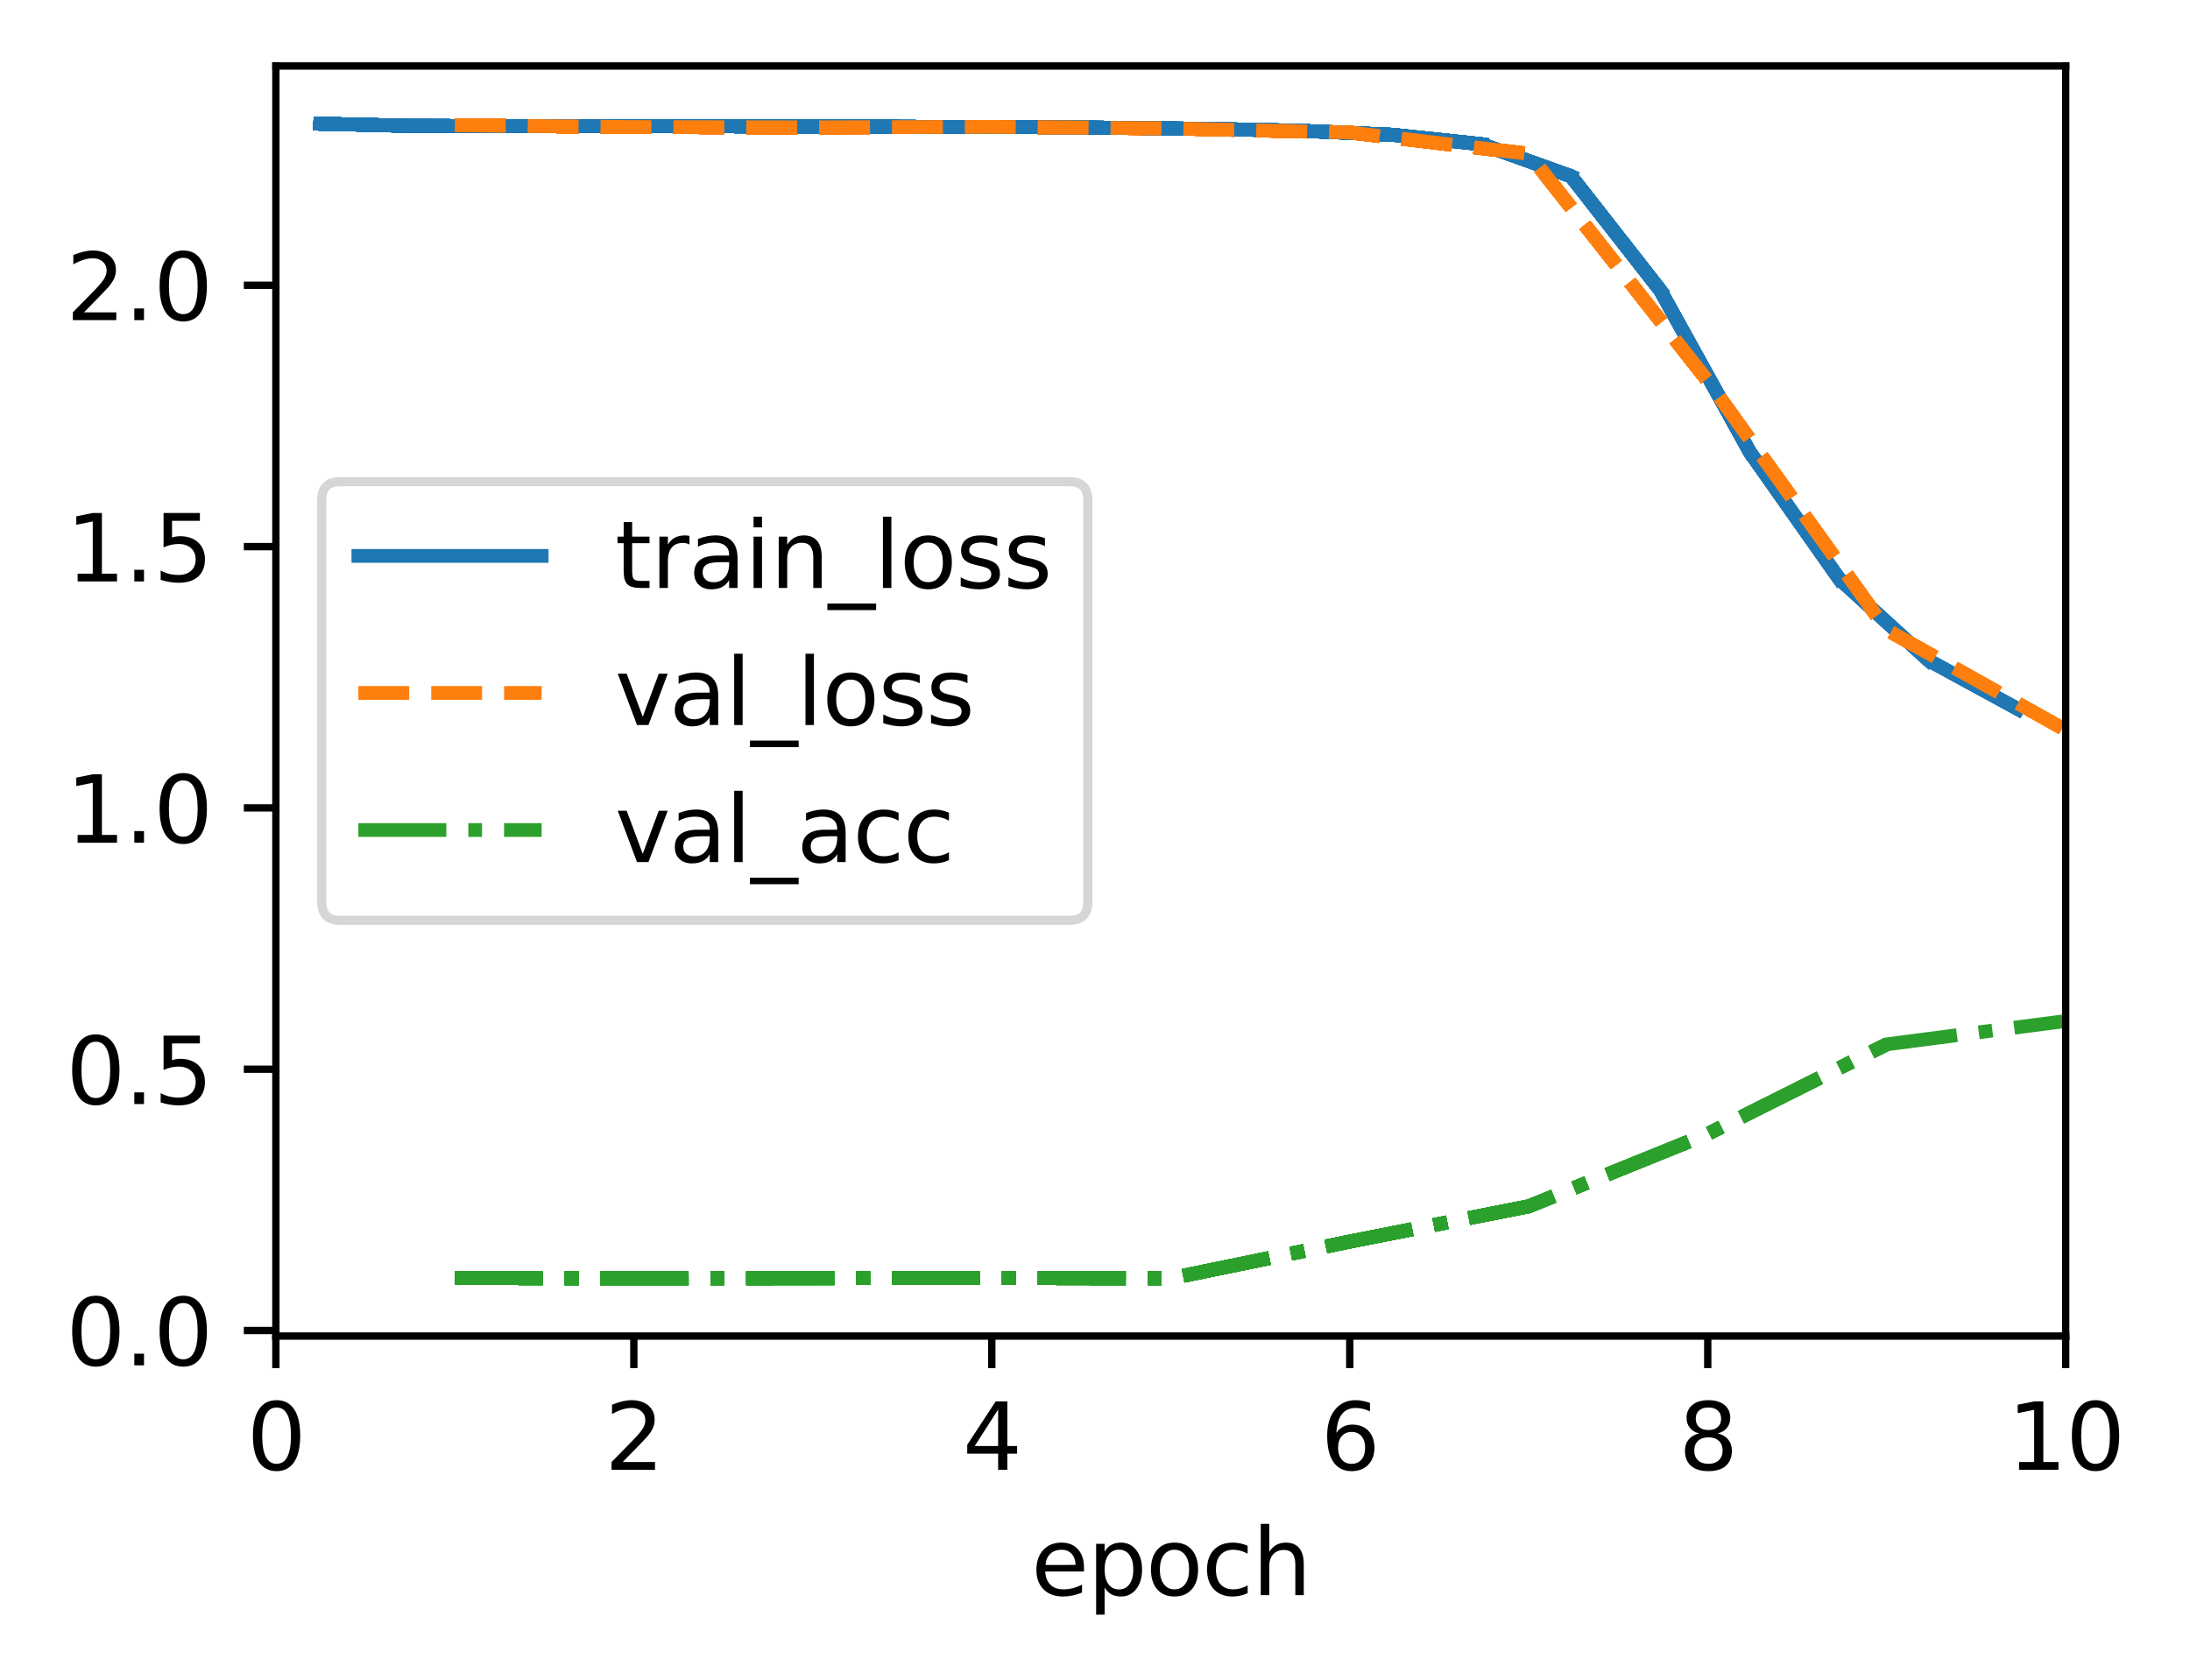 <?xml version="1.0" encoding="utf-8" standalone="no"?>
<!DOCTYPE svg PUBLIC "-//W3C//DTD SVG 1.1//EN"
  "http://www.w3.org/Graphics/SVG/1.1/DTD/svg11.dtd">
<svg xmlns:xlink="http://www.w3.org/1999/xlink" width="238.966pt" height="183.356pt" viewBox="0 0 238.966 183.356" xmlns="http://www.w3.org/2000/svg" version="1.1">
 <defs>
  <style type="text/css">*{stroke-linejoin: round; stroke-linecap: butt}</style>
 </defs>
 <g id="figure_1">
  <g id="patch_1">
   <path d="M 0 183.356 
L 238.966 183.356 
L 238.966 0 
L 0 0 
z
" style="fill: #ffffff"/>
  </g>
  <g id="axes_1">
   <g id="patch_2">
    <path d="M 30.103 145.8 
L 225.403 145.8 
L 225.403 7.2 
L 30.103 7.2 
z
" style="fill: #ffffff"/>
   </g>
   <g id="matplotlib.axis_1">
    <g id="xtick_1">
     <g id="line2d_1">
      <defs>
       <path id="m8f9184ff36" d="M 0 0 
L 0 3.5 
" style="stroke: #000000; stroke-width: 0.8"/>
      </defs>
      <g>
       <use xlink:href="#m8f9184ff36" x="30.103" y="145.8" style="stroke: #000000; stroke-width: 0.8"/>
      </g>
     </g>
     <g id="text_1">
      <!-- 0 -->
      <g transform="translate(26.922 160.398) scale(0.1 -0.1)">
       <defs>
        <path id="DejaVuSans-30" d="M 2034 4250 
Q 1547 4250 1301 3770 
Q 1056 3291 1056 2328 
Q 1056 1369 1301 889 
Q 1547 409 2034 409 
Q 2525 409 2770 889 
Q 3016 1369 3016 2328 
Q 3016 3291 2770 3770 
Q 2525 4250 2034 4250 
z
M 2034 4750 
Q 2819 4750 3233 4129 
Q 3647 3509 3647 2328 
Q 3647 1150 3233 529 
Q 2819 -91 2034 -91 
Q 1250 -91 836 529 
Q 422 1150 422 2328 
Q 422 3509 836 4129 
Q 1250 4750 2034 4750 
z
" transform="scale(0.016)"/>
       </defs>
       <use xlink:href="#DejaVuSans-30"/>
      </g>
     </g>
    </g>
    <g id="xtick_2">
     <g id="line2d_2">
      <g>
       <use xlink:href="#m8f9184ff36" x="69.163" y="145.8" style="stroke: #000000; stroke-width: 0.8"/>
      </g>
     </g>
     <g id="text_2">
      <!-- 2 -->
      <g transform="translate(65.982 160.398) scale(0.1 -0.1)">
       <defs>
        <path id="DejaVuSans-32" d="M 1228 531 
L 3431 531 
L 3431 0 
L 469 0 
L 469 531 
Q 828 903 1448 1529 
Q 2069 2156 2228 2338 
Q 2531 2678 2651 2914 
Q 2772 3150 2772 3378 
Q 2772 3750 2511 3984 
Q 2250 4219 1831 4219 
Q 1534 4219 1204 4116 
Q 875 4013 500 3803 
L 500 4441 
Q 881 4594 1212 4672 
Q 1544 4750 1819 4750 
Q 2544 4750 2975 4387 
Q 3406 4025 3406 3419 
Q 3406 3131 3298 2873 
Q 3191 2616 2906 2266 
Q 2828 2175 2409 1742 
Q 1991 1309 1228 531 
z
" transform="scale(0.016)"/>
       </defs>
       <use xlink:href="#DejaVuSans-32"/>
      </g>
     </g>
    </g>
    <g id="xtick_3">
     <g id="line2d_3">
      <g>
       <use xlink:href="#m8f9184ff36" x="108.223" y="145.8" style="stroke: #000000; stroke-width: 0.8"/>
      </g>
     </g>
     <g id="text_3">
      <!-- 4 -->
      <g transform="translate(105.042 160.398) scale(0.1 -0.1)">
       <defs>
        <path id="DejaVuSans-34" d="M 2419 4116 
L 825 1625 
L 2419 1625 
L 2419 4116 
z
M 2253 4666 
L 3047 4666 
L 3047 1625 
L 3713 1625 
L 3713 1100 
L 3047 1100 
L 3047 0 
L 2419 0 
L 2419 1100 
L 313 1100 
L 313 1709 
L 2253 4666 
z
" transform="scale(0.016)"/>
       </defs>
       <use xlink:href="#DejaVuSans-34"/>
      </g>
     </g>
    </g>
    <g id="xtick_4">
     <g id="line2d_4">
      <g>
       <use xlink:href="#m8f9184ff36" x="147.283" y="145.8" style="stroke: #000000; stroke-width: 0.8"/>
      </g>
     </g>
     <g id="text_4">
      <!-- 6 -->
      <g transform="translate(144.102 160.398) scale(0.1 -0.1)">
       <defs>
        <path id="DejaVuSans-36" d="M 2113 2584 
Q 1688 2584 1439 2293 
Q 1191 2003 1191 1497 
Q 1191 994 1439 701 
Q 1688 409 2113 409 
Q 2538 409 2786 701 
Q 3034 994 3034 1497 
Q 3034 2003 2786 2293 
Q 2538 2584 2113 2584 
z
M 3366 4563 
L 3366 3988 
Q 3128 4100 2886 4159 
Q 2644 4219 2406 4219 
Q 1781 4219 1451 3797 
Q 1122 3375 1075 2522 
Q 1259 2794 1537 2939 
Q 1816 3084 2150 3084 
Q 2853 3084 3261 2657 
Q 3669 2231 3669 1497 
Q 3669 778 3244 343 
Q 2819 -91 2113 -91 
Q 1303 -91 875 529 
Q 447 1150 447 2328 
Q 447 3434 972 4092 
Q 1497 4750 2381 4750 
Q 2619 4750 2861 4703 
Q 3103 4656 3366 4563 
z
" transform="scale(0.016)"/>
       </defs>
       <use xlink:href="#DejaVuSans-36"/>
      </g>
     </g>
    </g>
    <g id="xtick_5">
     <g id="line2d_5">
      <g>
       <use xlink:href="#m8f9184ff36" x="186.343" y="145.8" style="stroke: #000000; stroke-width: 0.8"/>
      </g>
     </g>
     <g id="text_5">
      <!-- 8 -->
      <g transform="translate(183.162 160.398) scale(0.1 -0.1)">
       <defs>
        <path id="DejaVuSans-38" d="M 2034 2216 
Q 1584 2216 1326 1975 
Q 1069 1734 1069 1313 
Q 1069 891 1326 650 
Q 1584 409 2034 409 
Q 2484 409 2743 651 
Q 3003 894 3003 1313 
Q 3003 1734 2745 1975 
Q 2488 2216 2034 2216 
z
M 1403 2484 
Q 997 2584 770 2862 
Q 544 3141 544 3541 
Q 544 4100 942 4425 
Q 1341 4750 2034 4750 
Q 2731 4750 3128 4425 
Q 3525 4100 3525 3541 
Q 3525 3141 3298 2862 
Q 3072 2584 2669 2484 
Q 3125 2378 3379 2068 
Q 3634 1759 3634 1313 
Q 3634 634 3220 271 
Q 2806 -91 2034 -91 
Q 1263 -91 848 271 
Q 434 634 434 1313 
Q 434 1759 690 2068 
Q 947 2378 1403 2484 
z
M 1172 3481 
Q 1172 3119 1398 2916 
Q 1625 2713 2034 2713 
Q 2441 2713 2670 2916 
Q 2900 3119 2900 3481 
Q 2900 3844 2670 4047 
Q 2441 4250 2034 4250 
Q 1625 4250 1398 4047 
Q 1172 3844 1172 3481 
z
" transform="scale(0.016)"/>
       </defs>
       <use xlink:href="#DejaVuSans-38"/>
      </g>
     </g>
    </g>
    <g id="xtick_6">
     <g id="line2d_6">
      <g>
       <use xlink:href="#m8f9184ff36" x="225.403" y="145.8" style="stroke: #000000; stroke-width: 0.8"/>
      </g>
     </g>
     <g id="text_6">
      <!-- 10 -->
      <g transform="translate(219.041 160.398) scale(0.1 -0.1)">
       <defs>
        <path id="DejaVuSans-31" d="M 794 531 
L 1825 531 
L 1825 4091 
L 703 3866 
L 703 4441 
L 1819 4666 
L 2450 4666 
L 2450 531 
L 3481 531 
L 3481 0 
L 794 0 
L 794 531 
z
" transform="scale(0.016)"/>
       </defs>
       <use xlink:href="#DejaVuSans-31"/>
       <use xlink:href="#DejaVuSans-30" x="63.623"/>
      </g>
     </g>
    </g>
    <g id="text_7">
     <!-- epoch -->
     <g transform="translate(112.525 174.077) scale(0.1 -0.1)">
      <defs>
       <path id="DejaVuSans-65" d="M 3597 1894 
L 3597 1613 
L 953 1613 
Q 991 1019 1311 708 
Q 1631 397 2203 397 
Q 2534 397 2845 478 
Q 3156 559 3463 722 
L 3463 178 
Q 3153 47 2828 -22 
Q 2503 -91 2169 -91 
Q 1331 -91 842 396 
Q 353 884 353 1716 
Q 353 2575 817 3079 
Q 1281 3584 2069 3584 
Q 2775 3584 3186 3129 
Q 3597 2675 3597 1894 
z
M 3022 2063 
Q 3016 2534 2758 2815 
Q 2500 3097 2075 3097 
Q 1594 3097 1305 2825 
Q 1016 2553 972 2059 
L 3022 2063 
z
" transform="scale(0.016)"/>
       <path id="DejaVuSans-70" d="M 1159 525 
L 1159 -1331 
L 581 -1331 
L 581 3500 
L 1159 3500 
L 1159 2969 
Q 1341 3281 1617 3432 
Q 1894 3584 2278 3584 
Q 2916 3584 3314 3078 
Q 3713 2572 3713 1747 
Q 3713 922 3314 415 
Q 2916 -91 2278 -91 
Q 1894 -91 1617 61 
Q 1341 213 1159 525 
z
M 3116 1747 
Q 3116 2381 2855 2742 
Q 2594 3103 2138 3103 
Q 1681 3103 1420 2742 
Q 1159 2381 1159 1747 
Q 1159 1113 1420 752 
Q 1681 391 2138 391 
Q 2594 391 2855 752 
Q 3116 1113 3116 1747 
z
" transform="scale(0.016)"/>
       <path id="DejaVuSans-6f" d="M 1959 3097 
Q 1497 3097 1228 2736 
Q 959 2375 959 1747 
Q 959 1119 1226 758 
Q 1494 397 1959 397 
Q 2419 397 2687 759 
Q 2956 1122 2956 1747 
Q 2956 2369 2687 2733 
Q 2419 3097 1959 3097 
z
M 1959 3584 
Q 2709 3584 3137 3096 
Q 3566 2609 3566 1747 
Q 3566 888 3137 398 
Q 2709 -91 1959 -91 
Q 1206 -91 779 398 
Q 353 888 353 1747 
Q 353 2609 779 3096 
Q 1206 3584 1959 3584 
z
" transform="scale(0.016)"/>
       <path id="DejaVuSans-63" d="M 3122 3366 
L 3122 2828 
Q 2878 2963 2633 3030 
Q 2388 3097 2138 3097 
Q 1578 3097 1268 2742 
Q 959 2388 959 1747 
Q 959 1106 1268 751 
Q 1578 397 2138 397 
Q 2388 397 2633 464 
Q 2878 531 3122 666 
L 3122 134 
Q 2881 22 2623 -34 
Q 2366 -91 2075 -91 
Q 1284 -91 818 406 
Q 353 903 353 1747 
Q 353 2603 823 3093 
Q 1294 3584 2113 3584 
Q 2378 3584 2631 3529 
Q 2884 3475 3122 3366 
z
" transform="scale(0.016)"/>
       <path id="DejaVuSans-68" d="M 3513 2113 
L 3513 0 
L 2938 0 
L 2938 2094 
Q 2938 2591 2744 2837 
Q 2550 3084 2163 3084 
Q 1697 3084 1428 2787 
Q 1159 2491 1159 1978 
L 1159 0 
L 581 0 
L 581 4863 
L 1159 4863 
L 1159 2956 
Q 1366 3272 1645 3428 
Q 1925 3584 2291 3584 
Q 2894 3584 3203 3211 
Q 3513 2838 3513 2113 
z
" transform="scale(0.016)"/>
      </defs>
      <use xlink:href="#DejaVuSans-65"/>
      <use xlink:href="#DejaVuSans-70" x="61.523"/>
      <use xlink:href="#DejaVuSans-6f" x="125"/>
      <use xlink:href="#DejaVuSans-63" x="186.182"/>
      <use xlink:href="#DejaVuSans-68" x="241.162"/>
     </g>
    </g>
   </g>
   <g id="matplotlib.axis_2">
    <g id="ytick_1">
     <g id="line2d_7">
      <defs>
       <path id="mae5605075d" d="M 0 0 
L -3.5 0 
" style="stroke: #000000; stroke-width: 0.8"/>
      </defs>
      <g>
       <use xlink:href="#mae5605075d" x="30.103" y="145.197" style="stroke: #000000; stroke-width: 0.8"/>
      </g>
     </g>
     <g id="text_8">
      <!-- 0.0 -->
      <g transform="translate(7.2 148.996) scale(0.1 -0.1)">
       <defs>
        <path id="DejaVuSans-2e" d="M 684 794 
L 1344 794 
L 1344 0 
L 684 0 
L 684 794 
z
" transform="scale(0.016)"/>
       </defs>
       <use xlink:href="#DejaVuSans-30"/>
       <use xlink:href="#DejaVuSans-2e" x="63.623"/>
       <use xlink:href="#DejaVuSans-30" x="95.41"/>
      </g>
     </g>
    </g>
    <g id="ytick_2">
     <g id="line2d_8">
      <g>
       <use xlink:href="#mae5605075d" x="30.103" y="116.682" style="stroke: #000000; stroke-width: 0.8"/>
      </g>
     </g>
     <g id="text_9">
      <!-- 0.5 -->
      <g transform="translate(7.2 120.481) scale(0.1 -0.1)">
       <defs>
        <path id="DejaVuSans-35" d="M 691 4666 
L 3169 4666 
L 3169 4134 
L 1269 4134 
L 1269 2991 
Q 1406 3038 1543 3061 
Q 1681 3084 1819 3084 
Q 2600 3084 3056 2656 
Q 3513 2228 3513 1497 
Q 3513 744 3044 326 
Q 2575 -91 1722 -91 
Q 1428 -91 1123 -41 
Q 819 9 494 109 
L 494 744 
Q 775 591 1075 516 
Q 1375 441 1709 441 
Q 2250 441 2565 725 
Q 2881 1009 2881 1497 
Q 2881 1984 2565 2268 
Q 2250 2553 1709 2553 
Q 1456 2553 1204 2497 
Q 953 2441 691 2322 
L 691 4666 
z
" transform="scale(0.016)"/>
       </defs>
       <use xlink:href="#DejaVuSans-30"/>
       <use xlink:href="#DejaVuSans-2e" x="63.623"/>
       <use xlink:href="#DejaVuSans-35" x="95.41"/>
      </g>
     </g>
    </g>
    <g id="ytick_3">
     <g id="line2d_9">
      <g>
       <use xlink:href="#mae5605075d" x="30.103" y="88.166" style="stroke: #000000; stroke-width: 0.8"/>
      </g>
     </g>
     <g id="text_10">
      <!-- 1.0 -->
      <g transform="translate(7.2 91.965) scale(0.1 -0.1)">
       <use xlink:href="#DejaVuSans-31"/>
       <use xlink:href="#DejaVuSans-2e" x="63.623"/>
       <use xlink:href="#DejaVuSans-30" x="95.41"/>
      </g>
     </g>
    </g>
    <g id="ytick_4">
     <g id="line2d_10">
      <g>
       <use xlink:href="#mae5605075d" x="30.103" y="59.651" style="stroke: #000000; stroke-width: 0.8"/>
      </g>
     </g>
     <g id="text_11">
      <!-- 1.5 -->
      <g transform="translate(7.2 63.45) scale(0.1 -0.1)">
       <use xlink:href="#DejaVuSans-31"/>
       <use xlink:href="#DejaVuSans-2e" x="63.623"/>
       <use xlink:href="#DejaVuSans-35" x="95.41"/>
      </g>
     </g>
    </g>
    <g id="ytick_5">
     <g id="line2d_11">
      <g>
       <use xlink:href="#mae5605075d" x="30.103" y="31.135" style="stroke: #000000; stroke-width: 0.8"/>
      </g>
     </g>
     <g id="text_12">
      <!-- 2.0 -->
      <g transform="translate(7.2 34.934) scale(0.1 -0.1)">
       <use xlink:href="#DejaVuSans-32"/>
       <use xlink:href="#DejaVuSans-2e" x="63.623"/>
       <use xlink:href="#DejaVuSans-30" x="95.41"/>
      </g>
     </g>
    </g>
   </g>
   <g id="line2d_12">
    <path d="M 34.96 13.5 
" clip-path="url(#pa629aa25de)" style="fill: none; stroke: #1f77b4; stroke-width: 1.5; stroke-linecap: square"/>
   </g>
   <g id="line2d_13">
    <path d="M 34.96 13.5 
L 44.707 13.735 
" clip-path="url(#pa629aa25de)" style="fill: none; stroke: #1f77b4; stroke-width: 1.5; stroke-linecap: square"/>
   </g>
   <g id="line2d_14">
    <path d="M 34.96 13.5 
L 44.707 13.735 
" clip-path="url(#pa629aa25de)" style="fill: none; stroke: #1f77b4; stroke-width: 1.5; stroke-linecap: square"/>
   </g>
   <g id="line2d_15">
    <path d="M 49.633 13.673 
" clip-path="url(#pa629aa25de)" style="fill: none; stroke-dasharray: 5.55,2.4; stroke-dashoffset: 0; stroke: #ff7f0e; stroke-width: 1.5"/>
   </g>
   <g id="line2d_16"/>
   <g id="line2d_17">
    <path d="M 34.96 13.5 
L 44.707 13.735 
" clip-path="url(#pa629aa25de)" style="fill: none; stroke: #1f77b4; stroke-width: 1.5; stroke-linecap: square"/>
   </g>
   <g id="line2d_18">
    <path d="M 49.633 13.673 
" clip-path="url(#pa629aa25de)" style="fill: none; stroke-dasharray: 5.55,2.4; stroke-dashoffset: 0; stroke: #ff7f0e; stroke-width: 1.5"/>
   </g>
   <g id="line2d_19">
    <path d="M 49.633 139.466 
" clip-path="url(#pa629aa25de)" style="fill: none; stroke-dasharray: 9.6,2.4,1.5,2.4; stroke-dashoffset: 0; stroke: #2ca02c; stroke-width: 1.5"/>
   </g>
   <g id="line2d_20">
    <path d="M 34.96 13.5 
L 44.707 13.735 
L 54.455 13.761 
" clip-path="url(#pa629aa25de)" style="fill: none; stroke: #1f77b4; stroke-width: 1.5; stroke-linecap: square"/>
   </g>
   <g id="line2d_21">
    <path d="M 49.633 13.673 
" clip-path="url(#pa629aa25de)" style="fill: none; stroke-dasharray: 5.55,2.4; stroke-dashoffset: 0; stroke: #ff7f0e; stroke-width: 1.5"/>
   </g>
   <g id="line2d_22">
    <path d="M 49.633 139.466 
" clip-path="url(#pa629aa25de)" style="fill: none; stroke-dasharray: 9.6,2.4,1.5,2.4; stroke-dashoffset: 0; stroke: #2ca02c; stroke-width: 1.5"/>
   </g>
   <g id="line2d_23">
    <path d="M 34.96 13.5 
L 44.707 13.735 
L 54.455 13.761 
L 64.202 13.769 
" clip-path="url(#pa629aa25de)" style="fill: none; stroke: #1f77b4; stroke-width: 1.5; stroke-linecap: square"/>
   </g>
   <g id="line2d_24">
    <path d="M 49.633 13.673 
" clip-path="url(#pa629aa25de)" style="fill: none; stroke-dasharray: 5.55,2.4; stroke-dashoffset: 0; stroke: #ff7f0e; stroke-width: 1.5"/>
   </g>
   <g id="line2d_25">
    <path d="M 49.633 139.466 
" clip-path="url(#pa629aa25de)" style="fill: none; stroke-dasharray: 9.6,2.4,1.5,2.4; stroke-dashoffset: 0; stroke: #2ca02c; stroke-width: 1.5"/>
   </g>
   <g id="line2d_26">
    <path d="M 34.96 13.5 
L 44.707 13.735 
L 54.455 13.761 
L 64.202 13.769 
" clip-path="url(#pa629aa25de)" style="fill: none; stroke: #1f77b4; stroke-width: 1.5; stroke-linecap: square"/>
   </g>
   <g id="line2d_27">
    <path d="M 49.633 13.673 
L 69.163 13.866 
" clip-path="url(#pa629aa25de)" style="fill: none; stroke-dasharray: 5.55,2.4; stroke-dashoffset: 0; stroke: #ff7f0e; stroke-width: 1.5"/>
   </g>
   <g id="line2d_28">
    <path d="M 49.633 139.466 
" clip-path="url(#pa629aa25de)" style="fill: none; stroke-dasharray: 9.6,2.4,1.5,2.4; stroke-dashoffset: 0; stroke: #2ca02c; stroke-width: 1.5"/>
   </g>
   <g id="line2d_29">
    <path d="M 34.96 13.5 
L 44.707 13.735 
L 54.455 13.761 
L 64.202 13.769 
" clip-path="url(#pa629aa25de)" style="fill: none; stroke: #1f77b4; stroke-width: 1.5; stroke-linecap: square"/>
   </g>
   <g id="line2d_30">
    <path d="M 49.633 13.673 
L 69.163 13.866 
" clip-path="url(#pa629aa25de)" style="fill: none; stroke-dasharray: 5.55,2.4; stroke-dashoffset: 0; stroke: #ff7f0e; stroke-width: 1.5"/>
   </g>
   <g id="line2d_31">
    <path d="M 49.633 139.466 
L 69.163 139.5 
" clip-path="url(#pa629aa25de)" style="fill: none; stroke-dasharray: 9.6,2.4,1.5,2.4; stroke-dashoffset: 0; stroke: #2ca02c; stroke-width: 1.5"/>
   </g>
   <g id="line2d_32">
    <path d="M 34.96 13.5 
L 44.707 13.735 
L 54.455 13.761 
L 64.202 13.769 
L 73.95 13.774 
" clip-path="url(#pa629aa25de)" style="fill: none; stroke: #1f77b4; stroke-width: 1.5; stroke-linecap: square"/>
   </g>
   <g id="line2d_33">
    <path d="M 49.633 13.673 
L 69.163 13.866 
" clip-path="url(#pa629aa25de)" style="fill: none; stroke-dasharray: 5.55,2.4; stroke-dashoffset: 0; stroke: #ff7f0e; stroke-width: 1.5"/>
   </g>
   <g id="line2d_34">
    <path d="M 49.633 139.466 
L 69.163 139.5 
" clip-path="url(#pa629aa25de)" style="fill: none; stroke-dasharray: 9.6,2.4,1.5,2.4; stroke-dashoffset: 0; stroke: #2ca02c; stroke-width: 1.5"/>
   </g>
   <g id="line2d_35">
    <path d="M 34.96 13.5 
L 44.707 13.735 
L 54.455 13.761 
L 64.202 13.769 
L 73.95 13.774 
L 83.697 13.787 
" clip-path="url(#pa629aa25de)" style="fill: none; stroke: #1f77b4; stroke-width: 1.5; stroke-linecap: square"/>
   </g>
   <g id="line2d_36">
    <path d="M 49.633 13.673 
L 69.163 13.866 
" clip-path="url(#pa629aa25de)" style="fill: none; stroke-dasharray: 5.55,2.4; stroke-dashoffset: 0; stroke: #ff7f0e; stroke-width: 1.5"/>
   </g>
   <g id="line2d_37">
    <path d="M 49.633 139.466 
L 69.163 139.5 
" clip-path="url(#pa629aa25de)" style="fill: none; stroke-dasharray: 9.6,2.4,1.5,2.4; stroke-dashoffset: 0; stroke: #2ca02c; stroke-width: 1.5"/>
   </g>
   <g id="line2d_38">
    <path d="M 34.96 13.5 
L 44.707 13.735 
L 54.455 13.761 
L 64.202 13.769 
L 73.95 13.774 
L 83.697 13.787 
" clip-path="url(#pa629aa25de)" style="fill: none; stroke: #1f77b4; stroke-width: 1.5; stroke-linecap: square"/>
   </g>
   <g id="line2d_39">
    <path d="M 49.633 13.673 
L 69.163 13.866 
L 88.693 13.899 
" clip-path="url(#pa629aa25de)" style="fill: none; stroke-dasharray: 5.55,2.4; stroke-dashoffset: 0; stroke: #ff7f0e; stroke-width: 1.5"/>
   </g>
   <g id="line2d_40">
    <path d="M 49.633 139.466 
L 69.163 139.5 
" clip-path="url(#pa629aa25de)" style="fill: none; stroke-dasharray: 9.6,2.4,1.5,2.4; stroke-dashoffset: 0; stroke: #2ca02c; stroke-width: 1.5"/>
   </g>
   <g id="line2d_41">
    <path d="M 34.96 13.5 
L 44.707 13.735 
L 54.455 13.761 
L 64.202 13.769 
L 73.95 13.774 
L 83.697 13.787 
" clip-path="url(#pa629aa25de)" style="fill: none; stroke: #1f77b4; stroke-width: 1.5; stroke-linecap: square"/>
   </g>
   <g id="line2d_42">
    <path d="M 49.633 13.673 
L 69.163 13.866 
L 88.693 13.899 
" clip-path="url(#pa629aa25de)" style="fill: none; stroke-dasharray: 5.55,2.4; stroke-dashoffset: 0; stroke: #ff7f0e; stroke-width: 1.5"/>
   </g>
   <g id="line2d_43">
    <path d="M 49.633 139.466 
L 69.163 139.5 
L 88.693 139.48 
" clip-path="url(#pa629aa25de)" style="fill: none; stroke-dasharray: 9.6,2.4,1.5,2.4; stroke-dashoffset: 0; stroke: #2ca02c; stroke-width: 1.5"/>
   </g>
   <g id="line2d_44">
    <path d="M 34.96 13.5 
L 44.707 13.735 
L 54.455 13.761 
L 64.202 13.769 
L 73.95 13.774 
L 83.697 13.787 
L 93.445 13.819 
" clip-path="url(#pa629aa25de)" style="fill: none; stroke: #1f77b4; stroke-width: 1.5; stroke-linecap: square"/>
   </g>
   <g id="line2d_45">
    <path d="M 49.633 13.673 
L 69.163 13.866 
L 88.693 13.899 
" clip-path="url(#pa629aa25de)" style="fill: none; stroke-dasharray: 5.55,2.4; stroke-dashoffset: 0; stroke: #ff7f0e; stroke-width: 1.5"/>
   </g>
   <g id="line2d_46">
    <path d="M 49.633 139.466 
L 69.163 139.5 
L 88.693 139.48 
" clip-path="url(#pa629aa25de)" style="fill: none; stroke-dasharray: 9.6,2.4,1.5,2.4; stroke-dashoffset: 0; stroke: #2ca02c; stroke-width: 1.5"/>
   </g>
   <g id="line2d_47">
    <path d="M 34.96 13.5 
L 44.707 13.735 
L 54.455 13.761 
L 64.202 13.769 
L 73.95 13.774 
L 83.697 13.787 
L 93.445 13.819 
L 103.193 13.854 
" clip-path="url(#pa629aa25de)" style="fill: none; stroke: #1f77b4; stroke-width: 1.5; stroke-linecap: square"/>
   </g>
   <g id="line2d_48">
    <path d="M 49.633 13.673 
L 69.163 13.866 
L 88.693 13.899 
" clip-path="url(#pa629aa25de)" style="fill: none; stroke-dasharray: 5.55,2.4; stroke-dashoffset: 0; stroke: #ff7f0e; stroke-width: 1.5"/>
   </g>
   <g id="line2d_49">
    <path d="M 49.633 139.466 
L 69.163 139.5 
L 88.693 139.48 
" clip-path="url(#pa629aa25de)" style="fill: none; stroke-dasharray: 9.6,2.4,1.5,2.4; stroke-dashoffset: 0; stroke: #2ca02c; stroke-width: 1.5"/>
   </g>
   <g id="line2d_50">
    <path d="M 34.96 13.5 
L 44.707 13.735 
L 54.455 13.761 
L 64.202 13.769 
L 73.95 13.774 
L 83.697 13.787 
L 93.445 13.819 
L 103.193 13.854 
" clip-path="url(#pa629aa25de)" style="fill: none; stroke: #1f77b4; stroke-width: 1.5; stroke-linecap: square"/>
   </g>
   <g id="line2d_51">
    <path d="M 49.633 13.673 
L 69.163 13.866 
L 88.693 13.899 
L 108.223 13.843 
" clip-path="url(#pa629aa25de)" style="fill: none; stroke-dasharray: 5.55,2.4; stroke-dashoffset: 0; stroke: #ff7f0e; stroke-width: 1.5"/>
   </g>
   <g id="line2d_52">
    <path d="M 49.633 139.466 
L 69.163 139.5 
L 88.693 139.48 
" clip-path="url(#pa629aa25de)" style="fill: none; stroke-dasharray: 9.6,2.4,1.5,2.4; stroke-dashoffset: 0; stroke: #2ca02c; stroke-width: 1.5"/>
   </g>
   <g id="line2d_53">
    <path d="M 34.96 13.5 
L 44.707 13.735 
L 54.455 13.761 
L 64.202 13.769 
L 73.95 13.774 
L 83.697 13.787 
L 93.445 13.819 
L 103.193 13.854 
" clip-path="url(#pa629aa25de)" style="fill: none; stroke: #1f77b4; stroke-width: 1.5; stroke-linecap: square"/>
   </g>
   <g id="line2d_54">
    <path d="M 49.633 13.673 
L 69.163 13.866 
L 88.693 13.899 
L 108.223 13.843 
" clip-path="url(#pa629aa25de)" style="fill: none; stroke-dasharray: 5.55,2.4; stroke-dashoffset: 0; stroke: #ff7f0e; stroke-width: 1.5"/>
   </g>
   <g id="line2d_55">
    <path d="M 49.633 139.466 
L 69.163 139.5 
L 88.693 139.48 
L 108.223 139.466 
" clip-path="url(#pa629aa25de)" style="fill: none; stroke-dasharray: 9.6,2.4,1.5,2.4; stroke-dashoffset: 0; stroke: #2ca02c; stroke-width: 1.5"/>
   </g>
   <g id="line2d_56">
    <path d="M 34.96 13.5 
L 44.707 13.735 
L 54.455 13.761 
L 64.202 13.769 
L 73.95 13.774 
L 83.697 13.787 
L 93.445 13.819 
L 103.193 13.854 
L 112.94 13.874 
" clip-path="url(#pa629aa25de)" style="fill: none; stroke: #1f77b4; stroke-width: 1.5; stroke-linecap: square"/>
   </g>
   <g id="line2d_57">
    <path d="M 49.633 13.673 
L 69.163 13.866 
L 88.693 13.899 
L 108.223 13.843 
" clip-path="url(#pa629aa25de)" style="fill: none; stroke-dasharray: 5.55,2.4; stroke-dashoffset: 0; stroke: #ff7f0e; stroke-width: 1.5"/>
   </g>
   <g id="line2d_58">
    <path d="M 49.633 139.466 
L 69.163 139.5 
L 88.693 139.48 
L 108.223 139.466 
" clip-path="url(#pa629aa25de)" style="fill: none; stroke-dasharray: 9.6,2.4,1.5,2.4; stroke-dashoffset: 0; stroke: #2ca02c; stroke-width: 1.5"/>
   </g>
   <g id="line2d_59">
    <path d="M 34.96 13.5 
L 44.707 13.735 
L 54.455 13.761 
L 64.202 13.769 
L 73.95 13.774 
L 83.697 13.787 
L 93.445 13.819 
L 103.193 13.854 
L 112.94 13.874 
L 122.688 13.957 
" clip-path="url(#pa629aa25de)" style="fill: none; stroke: #1f77b4; stroke-width: 1.5; stroke-linecap: square"/>
   </g>
   <g id="line2d_60">
    <path d="M 49.633 13.673 
L 69.163 13.866 
L 88.693 13.899 
L 108.223 13.843 
" clip-path="url(#pa629aa25de)" style="fill: none; stroke-dasharray: 5.55,2.4; stroke-dashoffset: 0; stroke: #ff7f0e; stroke-width: 1.5"/>
   </g>
   <g id="line2d_61">
    <path d="M 49.633 139.466 
L 69.163 139.5 
L 88.693 139.48 
L 108.223 139.466 
" clip-path="url(#pa629aa25de)" style="fill: none; stroke-dasharray: 9.6,2.4,1.5,2.4; stroke-dashoffset: 0; stroke: #2ca02c; stroke-width: 1.5"/>
   </g>
   <g id="line2d_62">
    <path d="M 34.96 13.5 
L 44.707 13.735 
L 54.455 13.761 
L 64.202 13.769 
L 73.95 13.774 
L 83.697 13.787 
L 93.445 13.819 
L 103.193 13.854 
L 112.94 13.874 
L 122.688 13.957 
" clip-path="url(#pa629aa25de)" style="fill: none; stroke: #1f77b4; stroke-width: 1.5; stroke-linecap: square"/>
   </g>
   <g id="line2d_63">
    <path d="M 49.633 13.673 
L 69.163 13.866 
L 88.693 13.899 
L 108.223 13.843 
L 127.753 14.014 
" clip-path="url(#pa629aa25de)" style="fill: none; stroke-dasharray: 5.55,2.4; stroke-dashoffset: 0; stroke: #ff7f0e; stroke-width: 1.5"/>
   </g>
   <g id="line2d_64">
    <path d="M 49.633 139.466 
L 69.163 139.5 
L 88.693 139.48 
L 108.223 139.466 
" clip-path="url(#pa629aa25de)" style="fill: none; stroke-dasharray: 9.6,2.4,1.5,2.4; stroke-dashoffset: 0; stroke: #2ca02c; stroke-width: 1.5"/>
   </g>
   <g id="line2d_65">
    <path d="M 34.96 13.5 
L 44.707 13.735 
L 54.455 13.761 
L 64.202 13.769 
L 73.95 13.774 
L 83.697 13.787 
L 93.445 13.819 
L 103.193 13.854 
L 112.94 13.874 
L 122.688 13.957 
" clip-path="url(#pa629aa25de)" style="fill: none; stroke: #1f77b4; stroke-width: 1.5; stroke-linecap: square"/>
   </g>
   <g id="line2d_66">
    <path d="M 49.633 13.673 
L 69.163 13.866 
L 88.693 13.899 
L 108.223 13.843 
L 127.753 14.014 
" clip-path="url(#pa629aa25de)" style="fill: none; stroke-dasharray: 5.55,2.4; stroke-dashoffset: 0; stroke: #ff7f0e; stroke-width: 1.5"/>
   </g>
   <g id="line2d_67">
    <path d="M 49.633 139.466 
L 69.163 139.5 
L 88.693 139.48 
L 108.223 139.466 
L 127.753 139.5 
" clip-path="url(#pa629aa25de)" style="fill: none; stroke-dasharray: 9.6,2.4,1.5,2.4; stroke-dashoffset: 0; stroke: #2ca02c; stroke-width: 1.5"/>
   </g>
   <g id="line2d_68">
    <path d="M 34.96 13.5 
L 44.707 13.735 
L 54.455 13.761 
L 64.202 13.769 
L 73.95 13.774 
L 83.697 13.787 
L 93.445 13.819 
L 103.193 13.854 
L 112.94 13.874 
L 122.688 13.957 
L 132.435 14.073 
" clip-path="url(#pa629aa25de)" style="fill: none; stroke: #1f77b4; stroke-width: 1.5; stroke-linecap: square"/>
   </g>
   <g id="line2d_69">
    <path d="M 49.633 13.673 
L 69.163 13.866 
L 88.693 13.899 
L 108.223 13.843 
L 127.753 14.014 
" clip-path="url(#pa629aa25de)" style="fill: none; stroke-dasharray: 5.55,2.4; stroke-dashoffset: 0; stroke: #ff7f0e; stroke-width: 1.5"/>
   </g>
   <g id="line2d_70">
    <path d="M 49.633 139.466 
L 69.163 139.5 
L 88.693 139.48 
L 108.223 139.466 
L 127.753 139.5 
" clip-path="url(#pa629aa25de)" style="fill: none; stroke-dasharray: 9.6,2.4,1.5,2.4; stroke-dashoffset: 0; stroke: #2ca02c; stroke-width: 1.5"/>
   </g>
   <g id="line2d_71">
    <path d="M 34.96 13.5 
L 44.707 13.735 
L 54.455 13.761 
L 64.202 13.769 
L 73.95 13.774 
L 83.697 13.787 
L 93.445 13.819 
L 103.193 13.854 
L 112.94 13.874 
L 122.688 13.957 
L 132.435 14.073 
L 142.183 14.284 
" clip-path="url(#pa629aa25de)" style="fill: none; stroke: #1f77b4; stroke-width: 1.5; stroke-linecap: square"/>
   </g>
   <g id="line2d_72">
    <path d="M 49.633 13.673 
L 69.163 13.866 
L 88.693 13.899 
L 108.223 13.843 
L 127.753 14.014 
" clip-path="url(#pa629aa25de)" style="fill: none; stroke-dasharray: 5.55,2.4; stroke-dashoffset: 0; stroke: #ff7f0e; stroke-width: 1.5"/>
   </g>
   <g id="line2d_73">
    <path d="M 49.633 139.466 
L 69.163 139.5 
L 88.693 139.48 
L 108.223 139.466 
L 127.753 139.5 
" clip-path="url(#pa629aa25de)" style="fill: none; stroke-dasharray: 9.6,2.4,1.5,2.4; stroke-dashoffset: 0; stroke: #2ca02c; stroke-width: 1.5"/>
   </g>
   <g id="line2d_74">
    <path d="M 34.96 13.5 
L 44.707 13.735 
L 54.455 13.761 
L 64.202 13.769 
L 73.95 13.774 
L 83.697 13.787 
L 93.445 13.819 
L 103.193 13.854 
L 112.94 13.874 
L 122.688 13.957 
L 132.435 14.073 
L 142.183 14.284 
" clip-path="url(#pa629aa25de)" style="fill: none; stroke: #1f77b4; stroke-width: 1.5; stroke-linecap: square"/>
   </g>
   <g id="line2d_75">
    <path d="M 49.633 13.673 
L 69.163 13.866 
L 88.693 13.899 
L 108.223 13.843 
L 127.753 14.014 
L 147.283 14.459 
" clip-path="url(#pa629aa25de)" style="fill: none; stroke-dasharray: 5.55,2.4; stroke-dashoffset: 0; stroke: #ff7f0e; stroke-width: 1.5"/>
   </g>
   <g id="line2d_76">
    <path d="M 49.633 139.466 
L 69.163 139.5 
L 88.693 139.48 
L 108.223 139.466 
L 127.753 139.5 
" clip-path="url(#pa629aa25de)" style="fill: none; stroke-dasharray: 9.6,2.4,1.5,2.4; stroke-dashoffset: 0; stroke: #2ca02c; stroke-width: 1.5"/>
   </g>
   <g id="line2d_77">
    <path d="M 34.96 13.5 
L 44.707 13.735 
L 54.455 13.761 
L 64.202 13.769 
L 73.95 13.774 
L 83.697 13.787 
L 93.445 13.819 
L 103.193 13.854 
L 112.94 13.874 
L 122.688 13.957 
L 132.435 14.073 
L 142.183 14.284 
" clip-path="url(#pa629aa25de)" style="fill: none; stroke: #1f77b4; stroke-width: 1.5; stroke-linecap: square"/>
   </g>
   <g id="line2d_78">
    <path d="M 49.633 13.673 
L 69.163 13.866 
L 88.693 13.899 
L 108.223 13.843 
L 127.753 14.014 
L 147.283 14.459 
" clip-path="url(#pa629aa25de)" style="fill: none; stroke-dasharray: 5.55,2.4; stroke-dashoffset: 0; stroke: #ff7f0e; stroke-width: 1.5"/>
   </g>
   <g id="line2d_79">
    <path d="M 49.633 139.466 
L 69.163 139.5 
L 88.693 139.48 
L 108.223 139.466 
L 127.753 139.5 
L 147.283 135.491 
" clip-path="url(#pa629aa25de)" style="fill: none; stroke-dasharray: 9.6,2.4,1.5,2.4; stroke-dashoffset: 0; stroke: #2ca02c; stroke-width: 1.5"/>
   </g>
   <g id="line2d_80">
    <path d="M 34.96 13.5 
L 44.707 13.735 
L 54.455 13.761 
L 64.202 13.769 
L 73.95 13.774 
L 83.697 13.787 
L 93.445 13.819 
L 103.193 13.854 
L 112.94 13.874 
L 122.688 13.957 
L 132.435 14.073 
L 142.183 14.284 
L 151.931 14.709 
" clip-path="url(#pa629aa25de)" style="fill: none; stroke: #1f77b4; stroke-width: 1.5; stroke-linecap: square"/>
   </g>
   <g id="line2d_81">
    <path d="M 49.633 13.673 
L 69.163 13.866 
L 88.693 13.899 
L 108.223 13.843 
L 127.753 14.014 
L 147.283 14.459 
" clip-path="url(#pa629aa25de)" style="fill: none; stroke-dasharray: 5.55,2.4; stroke-dashoffset: 0; stroke: #ff7f0e; stroke-width: 1.5"/>
   </g>
   <g id="line2d_82">
    <path d="M 49.633 139.466 
L 69.163 139.5 
L 88.693 139.48 
L 108.223 139.466 
L 127.753 139.5 
L 147.283 135.491 
" clip-path="url(#pa629aa25de)" style="fill: none; stroke-dasharray: 9.6,2.4,1.5,2.4; stroke-dashoffset: 0; stroke: #2ca02c; stroke-width: 1.5"/>
   </g>
   <g id="line2d_83">
    <path d="M 34.96 13.5 
L 44.707 13.735 
L 54.455 13.761 
L 64.202 13.769 
L 73.95 13.774 
L 83.697 13.787 
L 93.445 13.819 
L 103.193 13.854 
L 112.94 13.874 
L 122.688 13.957 
L 132.435 14.073 
L 142.183 14.284 
L 151.931 14.709 
L 161.678 15.74 
" clip-path="url(#pa629aa25de)" style="fill: none; stroke: #1f77b4; stroke-width: 1.5; stroke-linecap: square"/>
   </g>
   <g id="line2d_84">
    <path d="M 49.633 13.673 
L 69.163 13.866 
L 88.693 13.899 
L 108.223 13.843 
L 127.753 14.014 
L 147.283 14.459 
" clip-path="url(#pa629aa25de)" style="fill: none; stroke-dasharray: 5.55,2.4; stroke-dashoffset: 0; stroke: #ff7f0e; stroke-width: 1.5"/>
   </g>
   <g id="line2d_85">
    <path d="M 49.633 139.466 
L 69.163 139.5 
L 88.693 139.48 
L 108.223 139.466 
L 127.753 139.5 
L 147.283 135.491 
" clip-path="url(#pa629aa25de)" style="fill: none; stroke-dasharray: 9.6,2.4,1.5,2.4; stroke-dashoffset: 0; stroke: #2ca02c; stroke-width: 1.5"/>
   </g>
   <g id="line2d_86">
    <path d="M 34.96 13.5 
L 44.707 13.735 
L 54.455 13.761 
L 64.202 13.769 
L 73.95 13.774 
L 83.697 13.787 
L 93.445 13.819 
L 103.193 13.854 
L 112.94 13.874 
L 122.688 13.957 
L 132.435 14.073 
L 142.183 14.284 
L 151.931 14.709 
L 161.678 15.74 
" clip-path="url(#pa629aa25de)" style="fill: none; stroke: #1f77b4; stroke-width: 1.5; stroke-linecap: square"/>
   </g>
   <g id="line2d_87">
    <path d="M 49.633 13.673 
L 69.163 13.866 
L 88.693 13.899 
L 108.223 13.843 
L 127.753 14.014 
L 147.283 14.459 
L 166.813 16.791 
" clip-path="url(#pa629aa25de)" style="fill: none; stroke-dasharray: 5.55,2.4; stroke-dashoffset: 0; stroke: #ff7f0e; stroke-width: 1.5"/>
   </g>
   <g id="line2d_88">
    <path d="M 49.633 139.466 
L 69.163 139.5 
L 88.693 139.48 
L 108.223 139.466 
L 127.753 139.5 
L 147.283 135.491 
" clip-path="url(#pa629aa25de)" style="fill: none; stroke-dasharray: 9.6,2.4,1.5,2.4; stroke-dashoffset: 0; stroke: #2ca02c; stroke-width: 1.5"/>
   </g>
   <g id="line2d_89">
    <path d="M 34.96 13.5 
L 44.707 13.735 
L 54.455 13.761 
L 64.202 13.769 
L 73.95 13.774 
L 83.697 13.787 
L 93.445 13.819 
L 103.193 13.854 
L 112.94 13.874 
L 122.688 13.957 
L 132.435 14.073 
L 142.183 14.284 
L 151.931 14.709 
L 161.678 15.74 
" clip-path="url(#pa629aa25de)" style="fill: none; stroke: #1f77b4; stroke-width: 1.5; stroke-linecap: square"/>
   </g>
   <g id="line2d_90">
    <path d="M 49.633 13.673 
L 69.163 13.866 
L 88.693 13.899 
L 108.223 13.843 
L 127.753 14.014 
L 147.283 14.459 
L 166.813 16.791 
" clip-path="url(#pa629aa25de)" style="fill: none; stroke-dasharray: 5.55,2.4; stroke-dashoffset: 0; stroke: #ff7f0e; stroke-width: 1.5"/>
   </g>
   <g id="line2d_91">
    <path d="M 49.633 139.466 
L 69.163 139.5 
L 88.693 139.48 
L 108.223 139.466 
L 127.753 139.5 
L 147.283 135.491 
L 166.813 131.643 
" clip-path="url(#pa629aa25de)" style="fill: none; stroke-dasharray: 9.6,2.4,1.5,2.4; stroke-dashoffset: 0; stroke: #2ca02c; stroke-width: 1.5"/>
   </g>
   <g id="line2d_92">
    <path d="M 34.96 13.5 
L 44.707 13.735 
L 54.455 13.761 
L 64.202 13.769 
L 73.95 13.774 
L 83.697 13.787 
L 93.445 13.819 
L 103.193 13.854 
L 112.94 13.874 
L 122.688 13.957 
L 132.435 14.073 
L 142.183 14.284 
L 151.931 14.709 
L 161.678 15.74 
L 171.426 19.23 
" clip-path="url(#pa629aa25de)" style="fill: none; stroke: #1f77b4; stroke-width: 1.5; stroke-linecap: square"/>
   </g>
   <g id="line2d_93">
    <path d="M 49.633 13.673 
L 69.163 13.866 
L 88.693 13.899 
L 108.223 13.843 
L 127.753 14.014 
L 147.283 14.459 
L 166.813 16.791 
" clip-path="url(#pa629aa25de)" style="fill: none; stroke-dasharray: 5.55,2.4; stroke-dashoffset: 0; stroke: #ff7f0e; stroke-width: 1.5"/>
   </g>
   <g id="line2d_94">
    <path d="M 49.633 139.466 
L 69.163 139.5 
L 88.693 139.48 
L 108.223 139.466 
L 127.753 139.5 
L 147.283 135.491 
L 166.813 131.643 
" clip-path="url(#pa629aa25de)" style="fill: none; stroke-dasharray: 9.6,2.4,1.5,2.4; stroke-dashoffset: 0; stroke: #2ca02c; stroke-width: 1.5"/>
   </g>
   <g id="line2d_95">
    <path d="M 34.96 13.5 
L 44.707 13.735 
L 54.455 13.761 
L 64.202 13.769 
L 73.95 13.774 
L 83.697 13.787 
L 93.445 13.819 
L 103.193 13.854 
L 112.94 13.874 
L 122.688 13.957 
L 132.435 14.073 
L 142.183 14.284 
L 151.931 14.709 
L 161.678 15.74 
L 171.426 19.23 
L 181.173 31.691 
" clip-path="url(#pa629aa25de)" style="fill: none; stroke: #1f77b4; stroke-width: 1.5; stroke-linecap: square"/>
   </g>
   <g id="line2d_96">
    <path d="M 49.633 13.673 
L 69.163 13.866 
L 88.693 13.899 
L 108.223 13.843 
L 127.753 14.014 
L 147.283 14.459 
L 166.813 16.791 
" clip-path="url(#pa629aa25de)" style="fill: none; stroke-dasharray: 5.55,2.4; stroke-dashoffset: 0; stroke: #ff7f0e; stroke-width: 1.5"/>
   </g>
   <g id="line2d_97">
    <path d="M 49.633 139.466 
L 69.163 139.5 
L 88.693 139.48 
L 108.223 139.466 
L 127.753 139.5 
L 147.283 135.491 
L 166.813 131.643 
" clip-path="url(#pa629aa25de)" style="fill: none; stroke-dasharray: 9.6,2.4,1.5,2.4; stroke-dashoffset: 0; stroke: #2ca02c; stroke-width: 1.5"/>
   </g>
   <g id="line2d_98">
    <path d="M 34.96 13.5 
L 44.707 13.735 
L 54.455 13.761 
L 64.202 13.769 
L 73.95 13.774 
L 83.697 13.787 
L 93.445 13.819 
L 103.193 13.854 
L 112.94 13.874 
L 122.688 13.957 
L 132.435 14.073 
L 142.183 14.284 
L 151.931 14.709 
L 161.678 15.74 
L 171.426 19.23 
L 181.173 31.691 
" clip-path="url(#pa629aa25de)" style="fill: none; stroke: #1f77b4; stroke-width: 1.5; stroke-linecap: square"/>
   </g>
   <g id="line2d_99">
    <path d="M 49.633 13.673 
L 69.163 13.866 
L 88.693 13.899 
L 108.223 13.843 
L 127.753 14.014 
L 147.283 14.459 
L 166.813 16.791 
L 186.343 41.56 
" clip-path="url(#pa629aa25de)" style="fill: none; stroke-dasharray: 5.55,2.4; stroke-dashoffset: 0; stroke: #ff7f0e; stroke-width: 1.5"/>
   </g>
   <g id="line2d_100">
    <path d="M 49.633 139.466 
L 69.163 139.5 
L 88.693 139.48 
L 108.223 139.466 
L 127.753 139.5 
L 147.283 135.491 
L 166.813 131.643 
" clip-path="url(#pa629aa25de)" style="fill: none; stroke-dasharray: 9.6,2.4,1.5,2.4; stroke-dashoffset: 0; stroke: #2ca02c; stroke-width: 1.5"/>
   </g>
   <g id="line2d_101">
    <path d="M 34.96 13.5 
L 44.707 13.735 
L 54.455 13.761 
L 64.202 13.769 
L 73.95 13.774 
L 83.697 13.787 
L 93.445 13.819 
L 103.193 13.854 
L 112.94 13.874 
L 122.688 13.957 
L 132.435 14.073 
L 142.183 14.284 
L 151.931 14.709 
L 161.678 15.74 
L 171.426 19.23 
L 181.173 31.691 
" clip-path="url(#pa629aa25de)" style="fill: none; stroke: #1f77b4; stroke-width: 1.5; stroke-linecap: square"/>
   </g>
   <g id="line2d_102">
    <path d="M 49.633 13.673 
L 69.163 13.866 
L 88.693 13.899 
L 108.223 13.843 
L 127.753 14.014 
L 147.283 14.459 
L 166.813 16.791 
L 186.343 41.56 
" clip-path="url(#pa629aa25de)" style="fill: none; stroke-dasharray: 5.55,2.4; stroke-dashoffset: 0; stroke: #ff7f0e; stroke-width: 1.5"/>
   </g>
   <g id="line2d_103">
    <path d="M 49.633 139.466 
L 69.163 139.5 
L 88.693 139.48 
L 108.223 139.466 
L 127.753 139.5 
L 147.283 135.491 
L 166.813 131.643 
L 186.343 123.738 
" clip-path="url(#pa629aa25de)" style="fill: none; stroke-dasharray: 9.6,2.4,1.5,2.4; stroke-dashoffset: 0; stroke: #2ca02c; stroke-width: 1.5"/>
   </g>
   <g id="line2d_104">
    <path d="M 34.96 13.5 
L 44.707 13.735 
L 54.455 13.761 
L 64.202 13.769 
L 73.95 13.774 
L 83.697 13.787 
L 93.445 13.819 
L 103.193 13.854 
L 112.94 13.874 
L 122.688 13.957 
L 132.435 14.073 
L 142.183 14.284 
L 151.931 14.709 
L 161.678 15.74 
L 171.426 19.23 
L 181.173 31.691 
L 190.921 49.303 
" clip-path="url(#pa629aa25de)" style="fill: none; stroke: #1f77b4; stroke-width: 1.5; stroke-linecap: square"/>
   </g>
   <g id="line2d_105">
    <path d="M 49.633 13.673 
L 69.163 13.866 
L 88.693 13.899 
L 108.223 13.843 
L 127.753 14.014 
L 147.283 14.459 
L 166.813 16.791 
L 186.343 41.56 
" clip-path="url(#pa629aa25de)" style="fill: none; stroke-dasharray: 5.55,2.4; stroke-dashoffset: 0; stroke: #ff7f0e; stroke-width: 1.5"/>
   </g>
   <g id="line2d_106">
    <path d="M 49.633 139.466 
L 69.163 139.5 
L 88.693 139.48 
L 108.223 139.466 
L 127.753 139.5 
L 147.283 135.491 
L 166.813 131.643 
L 186.343 123.738 
" clip-path="url(#pa629aa25de)" style="fill: none; stroke-dasharray: 9.6,2.4,1.5,2.4; stroke-dashoffset: 0; stroke: #2ca02c; stroke-width: 1.5"/>
   </g>
   <g id="line2d_107">
    <path d="M 34.96 13.5 
L 44.707 13.735 
L 54.455 13.761 
L 64.202 13.769 
L 73.95 13.774 
L 83.697 13.787 
L 93.445 13.819 
L 103.193 13.854 
L 112.94 13.874 
L 122.688 13.957 
L 132.435 14.073 
L 142.183 14.284 
L 151.931 14.709 
L 161.678 15.74 
L 171.426 19.23 
L 181.173 31.691 
L 190.921 49.303 
L 200.669 63.15 
" clip-path="url(#pa629aa25de)" style="fill: none; stroke: #1f77b4; stroke-width: 1.5; stroke-linecap: square"/>
   </g>
   <g id="line2d_108">
    <path d="M 49.633 13.673 
L 69.163 13.866 
L 88.693 13.899 
L 108.223 13.843 
L 127.753 14.014 
L 147.283 14.459 
L 166.813 16.791 
L 186.343 41.56 
" clip-path="url(#pa629aa25de)" style="fill: none; stroke-dasharray: 5.55,2.4; stroke-dashoffset: 0; stroke: #ff7f0e; stroke-width: 1.5"/>
   </g>
   <g id="line2d_109">
    <path d="M 49.633 139.466 
L 69.163 139.5 
L 88.693 139.48 
L 108.223 139.466 
L 127.753 139.5 
L 147.283 135.491 
L 166.813 131.643 
L 186.343 123.738 
" clip-path="url(#pa629aa25de)" style="fill: none; stroke-dasharray: 9.6,2.4,1.5,2.4; stroke-dashoffset: 0; stroke: #2ca02c; stroke-width: 1.5"/>
   </g>
   <g id="line2d_110">
    <path d="M 34.96 13.5 
L 44.707 13.735 
L 54.455 13.761 
L 64.202 13.769 
L 73.95 13.774 
L 83.697 13.787 
L 93.445 13.819 
L 103.193 13.854 
L 112.94 13.874 
L 122.688 13.957 
L 132.435 14.073 
L 142.183 14.284 
L 151.931 14.709 
L 161.678 15.74 
L 171.426 19.23 
L 181.173 31.691 
L 190.921 49.303 
L 200.669 63.15 
" clip-path="url(#pa629aa25de)" style="fill: none; stroke: #1f77b4; stroke-width: 1.5; stroke-linecap: square"/>
   </g>
   <g id="line2d_111">
    <path d="M 49.633 13.673 
L 69.163 13.866 
L 88.693 13.899 
L 108.223 13.843 
L 127.753 14.014 
L 147.283 14.459 
L 166.813 16.791 
L 186.343 41.56 
L 205.873 68.739 
" clip-path="url(#pa629aa25de)" style="fill: none; stroke-dasharray: 5.55,2.4; stroke-dashoffset: 0; stroke: #ff7f0e; stroke-width: 1.5"/>
   </g>
   <g id="line2d_112">
    <path d="M 49.633 139.466 
L 69.163 139.5 
L 88.693 139.48 
L 108.223 139.466 
L 127.753 139.5 
L 147.283 135.491 
L 166.813 131.643 
L 186.343 123.738 
" clip-path="url(#pa629aa25de)" style="fill: none; stroke-dasharray: 9.6,2.4,1.5,2.4; stroke-dashoffset: 0; stroke: #2ca02c; stroke-width: 1.5"/>
   </g>
   <g id="line2d_113">
    <path d="M 34.96 13.5 
L 44.707 13.735 
L 54.455 13.761 
L 64.202 13.769 
L 73.95 13.774 
L 83.697 13.787 
L 93.445 13.819 
L 103.193 13.854 
L 112.94 13.874 
L 122.688 13.957 
L 132.435 14.073 
L 142.183 14.284 
L 151.931 14.709 
L 161.678 15.74 
L 171.426 19.23 
L 181.173 31.691 
L 190.921 49.303 
L 200.669 63.15 
" clip-path="url(#pa629aa25de)" style="fill: none; stroke: #1f77b4; stroke-width: 1.5; stroke-linecap: square"/>
   </g>
   <g id="line2d_114">
    <path d="M 49.633 13.673 
L 69.163 13.866 
L 88.693 13.899 
L 108.223 13.843 
L 127.753 14.014 
L 147.283 14.459 
L 166.813 16.791 
L 186.343 41.56 
L 205.873 68.739 
" clip-path="url(#pa629aa25de)" style="fill: none; stroke-dasharray: 5.55,2.4; stroke-dashoffset: 0; stroke: #ff7f0e; stroke-width: 1.5"/>
   </g>
   <g id="line2d_115">
    <path d="M 49.633 139.466 
L 69.163 139.5 
L 88.693 139.48 
L 108.223 139.466 
L 127.753 139.5 
L 147.283 135.491 
L 166.813 131.643 
L 186.343 123.738 
L 205.873 113.964 
" clip-path="url(#pa629aa25de)" style="fill: none; stroke-dasharray: 9.6,2.4,1.5,2.4; stroke-dashoffset: 0; stroke: #2ca02c; stroke-width: 1.5"/>
   </g>
   <g id="line2d_116">
    <path d="M 34.96 13.5 
L 44.707 13.735 
L 54.455 13.761 
L 64.202 13.769 
L 73.95 13.774 
L 83.697 13.787 
L 93.445 13.819 
L 103.193 13.854 
L 112.94 13.874 
L 122.688 13.957 
L 132.435 14.073 
L 142.183 14.284 
L 151.931 14.709 
L 161.678 15.74 
L 171.426 19.23 
L 181.173 31.691 
L 190.921 49.303 
L 200.669 63.15 
L 210.416 72.049 
" clip-path="url(#pa629aa25de)" style="fill: none; stroke: #1f77b4; stroke-width: 1.5; stroke-linecap: square"/>
   </g>
   <g id="line2d_117">
    <path d="M 49.633 13.673 
L 69.163 13.866 
L 88.693 13.899 
L 108.223 13.843 
L 127.753 14.014 
L 147.283 14.459 
L 166.813 16.791 
L 186.343 41.56 
L 205.873 68.739 
" clip-path="url(#pa629aa25de)" style="fill: none; stroke-dasharray: 5.55,2.4; stroke-dashoffset: 0; stroke: #ff7f0e; stroke-width: 1.5"/>
   </g>
   <g id="line2d_118">
    <path d="M 49.633 139.466 
L 69.163 139.5 
L 88.693 139.48 
L 108.223 139.466 
L 127.753 139.5 
L 147.283 135.491 
L 166.813 131.643 
L 186.343 123.738 
L 205.873 113.964 
" clip-path="url(#pa629aa25de)" style="fill: none; stroke-dasharray: 9.6,2.4,1.5,2.4; stroke-dashoffset: 0; stroke: #2ca02c; stroke-width: 1.5"/>
   </g>
   <g id="line2d_119">
    <path d="M 34.96 13.5 
L 44.707 13.735 
L 54.455 13.761 
L 64.202 13.769 
L 73.95 13.774 
L 83.697 13.787 
L 93.445 13.819 
L 103.193 13.854 
L 112.94 13.874 
L 122.688 13.957 
L 132.435 14.073 
L 142.183 14.284 
L 151.931 14.709 
L 161.678 15.74 
L 171.426 19.23 
L 181.173 31.691 
L 190.921 49.303 
L 200.669 63.15 
L 210.416 72.049 
L 220.164 77.365 
" clip-path="url(#pa629aa25de)" style="fill: none; stroke: #1f77b4; stroke-width: 1.5; stroke-linecap: square"/>
   </g>
   <g id="line2d_120">
    <path d="M 49.633 13.673 
L 69.163 13.866 
L 88.693 13.899 
L 108.223 13.843 
L 127.753 14.014 
L 147.283 14.459 
L 166.813 16.791 
L 186.343 41.56 
L 205.873 68.739 
" clip-path="url(#pa629aa25de)" style="fill: none; stroke-dasharray: 5.55,2.4; stroke-dashoffset: 0; stroke: #ff7f0e; stroke-width: 1.5"/>
   </g>
   <g id="line2d_121">
    <path d="M 49.633 139.466 
L 69.163 139.5 
L 88.693 139.48 
L 108.223 139.466 
L 127.753 139.5 
L 147.283 135.491 
L 166.813 131.643 
L 186.343 123.738 
L 205.873 113.964 
" clip-path="url(#pa629aa25de)" style="fill: none; stroke-dasharray: 9.6,2.4,1.5,2.4; stroke-dashoffset: 0; stroke: #2ca02c; stroke-width: 1.5"/>
   </g>
   <g id="line2d_122">
    <path d="M 34.96 13.5 
L 44.707 13.735 
L 54.455 13.761 
L 64.202 13.769 
L 73.95 13.774 
L 83.697 13.787 
L 93.445 13.819 
L 103.193 13.854 
L 112.94 13.874 
L 122.688 13.957 
L 132.435 14.073 
L 142.183 14.284 
L 151.931 14.709 
L 161.678 15.74 
L 171.426 19.23 
L 181.173 31.691 
L 190.921 49.303 
L 200.669 63.15 
L 210.416 72.049 
L 220.164 77.365 
" clip-path="url(#pa629aa25de)" style="fill: none; stroke: #1f77b4; stroke-width: 1.5; stroke-linecap: square"/>
   </g>
   <g id="line2d_123">
    <path d="M 49.633 13.673 
L 69.163 13.866 
L 88.693 13.899 
L 108.223 13.843 
L 127.753 14.014 
L 147.283 14.459 
L 166.813 16.791 
L 186.343 41.56 
L 205.873 68.739 
L 225.403 79.684 
" clip-path="url(#pa629aa25de)" style="fill: none; stroke-dasharray: 5.55,2.4; stroke-dashoffset: 0; stroke: #ff7f0e; stroke-width: 1.5"/>
   </g>
   <g id="line2d_124">
    <path d="M 49.633 139.466 
L 69.163 139.5 
L 88.693 139.48 
L 108.223 139.466 
L 127.753 139.5 
L 147.283 135.491 
L 166.813 131.643 
L 186.343 123.738 
L 205.873 113.964 
" clip-path="url(#pa629aa25de)" style="fill: none; stroke-dasharray: 9.6,2.4,1.5,2.4; stroke-dashoffset: 0; stroke: #2ca02c; stroke-width: 1.5"/>
   </g>
   <g id="line2d_125">
    <path d="M 34.96 13.5 
L 44.707 13.735 
L 54.455 13.761 
L 64.202 13.769 
L 73.95 13.774 
L 83.697 13.787 
L 93.445 13.819 
L 103.193 13.854 
L 112.94 13.874 
L 122.688 13.957 
L 132.435 14.073 
L 142.183 14.284 
L 151.931 14.709 
L 161.678 15.74 
L 171.426 19.23 
L 181.173 31.691 
L 190.921 49.303 
L 200.669 63.15 
L 210.416 72.049 
L 220.164 77.365 
" clip-path="url(#pa629aa25de)" style="fill: none; stroke: #1f77b4; stroke-width: 1.5; stroke-linecap: square"/>
   </g>
   <g id="line2d_126">
    <path d="M 49.633 13.673 
L 69.163 13.866 
L 88.693 13.899 
L 108.223 13.843 
L 127.753 14.014 
L 147.283 14.459 
L 166.813 16.791 
L 186.343 41.56 
L 205.873 68.739 
L 225.403 79.684 
" clip-path="url(#pa629aa25de)" style="fill: none; stroke-dasharray: 5.55,2.4; stroke-dashoffset: 0; stroke: #ff7f0e; stroke-width: 1.5"/>
   </g>
   <g id="line2d_127">
    <path d="M 49.633 139.466 
L 69.163 139.5 
L 88.693 139.48 
L 108.223 139.466 
L 127.753 139.5 
L 147.283 135.491 
L 166.813 131.643 
L 186.343 123.738 
L 205.873 113.964 
L 225.403 111.42 
" clip-path="url(#pa629aa25de)" style="fill: none; stroke-dasharray: 9.6,2.4,1.5,2.4; stroke-dashoffset: 0; stroke: #2ca02c; stroke-width: 1.5"/>
   </g>
   <g id="patch_3">
    <path d="M 30.103 145.8 
L 30.103 7.2 
" style="fill: none; stroke: #000000; stroke-width: 0.8; stroke-linejoin: miter; stroke-linecap: square"/>
   </g>
   <g id="patch_4">
    <path d="M 225.403 145.8 
L 225.403 7.2 
" style="fill: none; stroke: #000000; stroke-width: 0.8; stroke-linejoin: miter; stroke-linecap: square"/>
   </g>
   <g id="patch_5">
    <path d="M 30.103 145.8 
L 225.403 145.8 
" style="fill: none; stroke: #000000; stroke-width: 0.8; stroke-linejoin: miter; stroke-linecap: square"/>
   </g>
   <g id="patch_6">
    <path d="M 30.103 7.2 
L 225.403 7.2 
" style="fill: none; stroke: #000000; stroke-width: 0.8; stroke-linejoin: miter; stroke-linecap: square"/>
   </g>
   <g id="legend_1">
    <g id="patch_7">
     <path d="M 37.103 100.434 
L 116.694 100.434 
Q 118.694 100.434 118.694 98.434 
L 118.694 54.566 
Q 118.694 52.566 116.694 52.566 
L 37.103 52.566 
Q 35.103 52.566 35.103 54.566 
L 35.103 98.434 
Q 35.103 100.434 37.103 100.434 
z
" style="fill: #ffffff; opacity: 0.8; stroke: #cccccc; stroke-linejoin: miter"/>
    </g>
    <g id="line2d_128">
     <path d="M 39.103 60.664 
L 49.103 60.664 
L 59.103 60.664 
" style="fill: none; stroke: #1f77b4; stroke-width: 1.5; stroke-linecap: square"/>
    </g>
    <g id="text_13">
     <!-- train_loss -->
     <g transform="translate(67.103 64.164) scale(0.1 -0.1)">
      <defs>
       <path id="DejaVuSans-74" d="M 1172 4494 
L 1172 3500 
L 2356 3500 
L 2356 3053 
L 1172 3053 
L 1172 1153 
Q 1172 725 1289 603 
Q 1406 481 1766 481 
L 2356 481 
L 2356 0 
L 1766 0 
Q 1100 0 847 248 
Q 594 497 594 1153 
L 594 3053 
L 172 3053 
L 172 3500 
L 594 3500 
L 594 4494 
L 1172 4494 
z
" transform="scale(0.016)"/>
       <path id="DejaVuSans-72" d="M 2631 2963 
Q 2534 3019 2420 3045 
Q 2306 3072 2169 3072 
Q 1681 3072 1420 2755 
Q 1159 2438 1159 1844 
L 1159 0 
L 581 0 
L 581 3500 
L 1159 3500 
L 1159 2956 
Q 1341 3275 1631 3429 
Q 1922 3584 2338 3584 
Q 2397 3584 2469 3576 
Q 2541 3569 2628 3553 
L 2631 2963 
z
" transform="scale(0.016)"/>
       <path id="DejaVuSans-61" d="M 2194 1759 
Q 1497 1759 1228 1600 
Q 959 1441 959 1056 
Q 959 750 1161 570 
Q 1363 391 1709 391 
Q 2188 391 2477 730 
Q 2766 1069 2766 1631 
L 2766 1759 
L 2194 1759 
z
M 3341 1997 
L 3341 0 
L 2766 0 
L 2766 531 
Q 2569 213 2275 61 
Q 1981 -91 1556 -91 
Q 1019 -91 701 211 
Q 384 513 384 1019 
Q 384 1609 779 1909 
Q 1175 2209 1959 2209 
L 2766 2209 
L 2766 2266 
Q 2766 2663 2505 2880 
Q 2244 3097 1772 3097 
Q 1472 3097 1187 3025 
Q 903 2953 641 2809 
L 641 3341 
Q 956 3463 1253 3523 
Q 1550 3584 1831 3584 
Q 2591 3584 2966 3190 
Q 3341 2797 3341 1997 
z
" transform="scale(0.016)"/>
       <path id="DejaVuSans-69" d="M 603 3500 
L 1178 3500 
L 1178 0 
L 603 0 
L 603 3500 
z
M 603 4863 
L 1178 4863 
L 1178 4134 
L 603 4134 
L 603 4863 
z
" transform="scale(0.016)"/>
       <path id="DejaVuSans-6e" d="M 3513 2113 
L 3513 0 
L 2938 0 
L 2938 2094 
Q 2938 2591 2744 2837 
Q 2550 3084 2163 3084 
Q 1697 3084 1428 2787 
Q 1159 2491 1159 1978 
L 1159 0 
L 581 0 
L 581 3500 
L 1159 3500 
L 1159 2956 
Q 1366 3272 1645 3428 
Q 1925 3584 2291 3584 
Q 2894 3584 3203 3211 
Q 3513 2838 3513 2113 
z
" transform="scale(0.016)"/>
       <path id="DejaVuSans-5f" d="M 3263 -1063 
L 3263 -1509 
L -63 -1509 
L -63 -1063 
L 3263 -1063 
z
" transform="scale(0.016)"/>
       <path id="DejaVuSans-6c" d="M 603 4863 
L 1178 4863 
L 1178 0 
L 603 0 
L 603 4863 
z
" transform="scale(0.016)"/>
       <path id="DejaVuSans-73" d="M 2834 3397 
L 2834 2853 
Q 2591 2978 2328 3040 
Q 2066 3103 1784 3103 
Q 1356 3103 1142 2972 
Q 928 2841 928 2578 
Q 928 2378 1081 2264 
Q 1234 2150 1697 2047 
L 1894 2003 
Q 2506 1872 2764 1633 
Q 3022 1394 3022 966 
Q 3022 478 2636 193 
Q 2250 -91 1575 -91 
Q 1294 -91 989 -36 
Q 684 19 347 128 
L 347 722 
Q 666 556 975 473 
Q 1284 391 1588 391 
Q 1994 391 2212 530 
Q 2431 669 2431 922 
Q 2431 1156 2273 1281 
Q 2116 1406 1581 1522 
L 1381 1569 
Q 847 1681 609 1914 
Q 372 2147 372 2553 
Q 372 3047 722 3315 
Q 1072 3584 1716 3584 
Q 2034 3584 2315 3537 
Q 2597 3491 2834 3397 
z
" transform="scale(0.016)"/>
      </defs>
      <use xlink:href="#DejaVuSans-74"/>
      <use xlink:href="#DejaVuSans-72" x="39.209"/>
      <use xlink:href="#DejaVuSans-61" x="80.322"/>
      <use xlink:href="#DejaVuSans-69" x="141.602"/>
      <use xlink:href="#DejaVuSans-6e" x="169.385"/>
      <use xlink:href="#DejaVuSans-5f" x="232.764"/>
      <use xlink:href="#DejaVuSans-6c" x="282.764"/>
      <use xlink:href="#DejaVuSans-6f" x="310.547"/>
      <use xlink:href="#DejaVuSans-73" x="371.729"/>
      <use xlink:href="#DejaVuSans-73" x="423.828"/>
     </g>
    </g>
    <g id="line2d_129">
     <path d="M 39.103 75.62 
L 49.103 75.62 
L 59.103 75.62 
" style="fill: none; stroke-dasharray: 5.55,2.4; stroke-dashoffset: 0; stroke: #ff7f0e; stroke-width: 1.5"/>
    </g>
    <g id="text_14">
     <!-- val_loss -->
     <g transform="translate(67.103 79.12) scale(0.1 -0.1)">
      <defs>
       <path id="DejaVuSans-76" d="M 191 3500 
L 800 3500 
L 1894 563 
L 2988 3500 
L 3597 3500 
L 2284 0 
L 1503 0 
L 191 3500 
z
" transform="scale(0.016)"/>
      </defs>
      <use xlink:href="#DejaVuSans-76"/>
      <use xlink:href="#DejaVuSans-61" x="59.18"/>
      <use xlink:href="#DejaVuSans-6c" x="120.459"/>
      <use xlink:href="#DejaVuSans-5f" x="148.242"/>
      <use xlink:href="#DejaVuSans-6c" x="198.242"/>
      <use xlink:href="#DejaVuSans-6f" x="226.025"/>
      <use xlink:href="#DejaVuSans-73" x="287.207"/>
      <use xlink:href="#DejaVuSans-73" x="339.307"/>
     </g>
    </g>
    <g id="line2d_130">
     <path d="M 39.103 90.577 
L 49.103 90.577 
L 59.103 90.577 
" style="fill: none; stroke-dasharray: 9.6,2.4,1.5,2.4; stroke-dashoffset: 0; stroke: #2ca02c; stroke-width: 1.5"/>
    </g>
    <g id="text_15">
     <!-- val_acc -->
     <g transform="translate(67.103 94.077) scale(0.1 -0.1)">
      <use xlink:href="#DejaVuSans-76"/>
      <use xlink:href="#DejaVuSans-61" x="59.18"/>
      <use xlink:href="#DejaVuSans-6c" x="120.459"/>
      <use xlink:href="#DejaVuSans-5f" x="148.242"/>
      <use xlink:href="#DejaVuSans-61" x="198.242"/>
      <use xlink:href="#DejaVuSans-63" x="259.521"/>
      <use xlink:href="#DejaVuSans-63" x="314.502"/>
     </g>
    </g>
   </g>
  </g>
 </g>
 <defs>
  <clipPath id="pa629aa25de">
   <rect x="30.103" y="7.2" width="195.3" height="138.6"/>
  </clipPath>
 </defs>
</svg>
